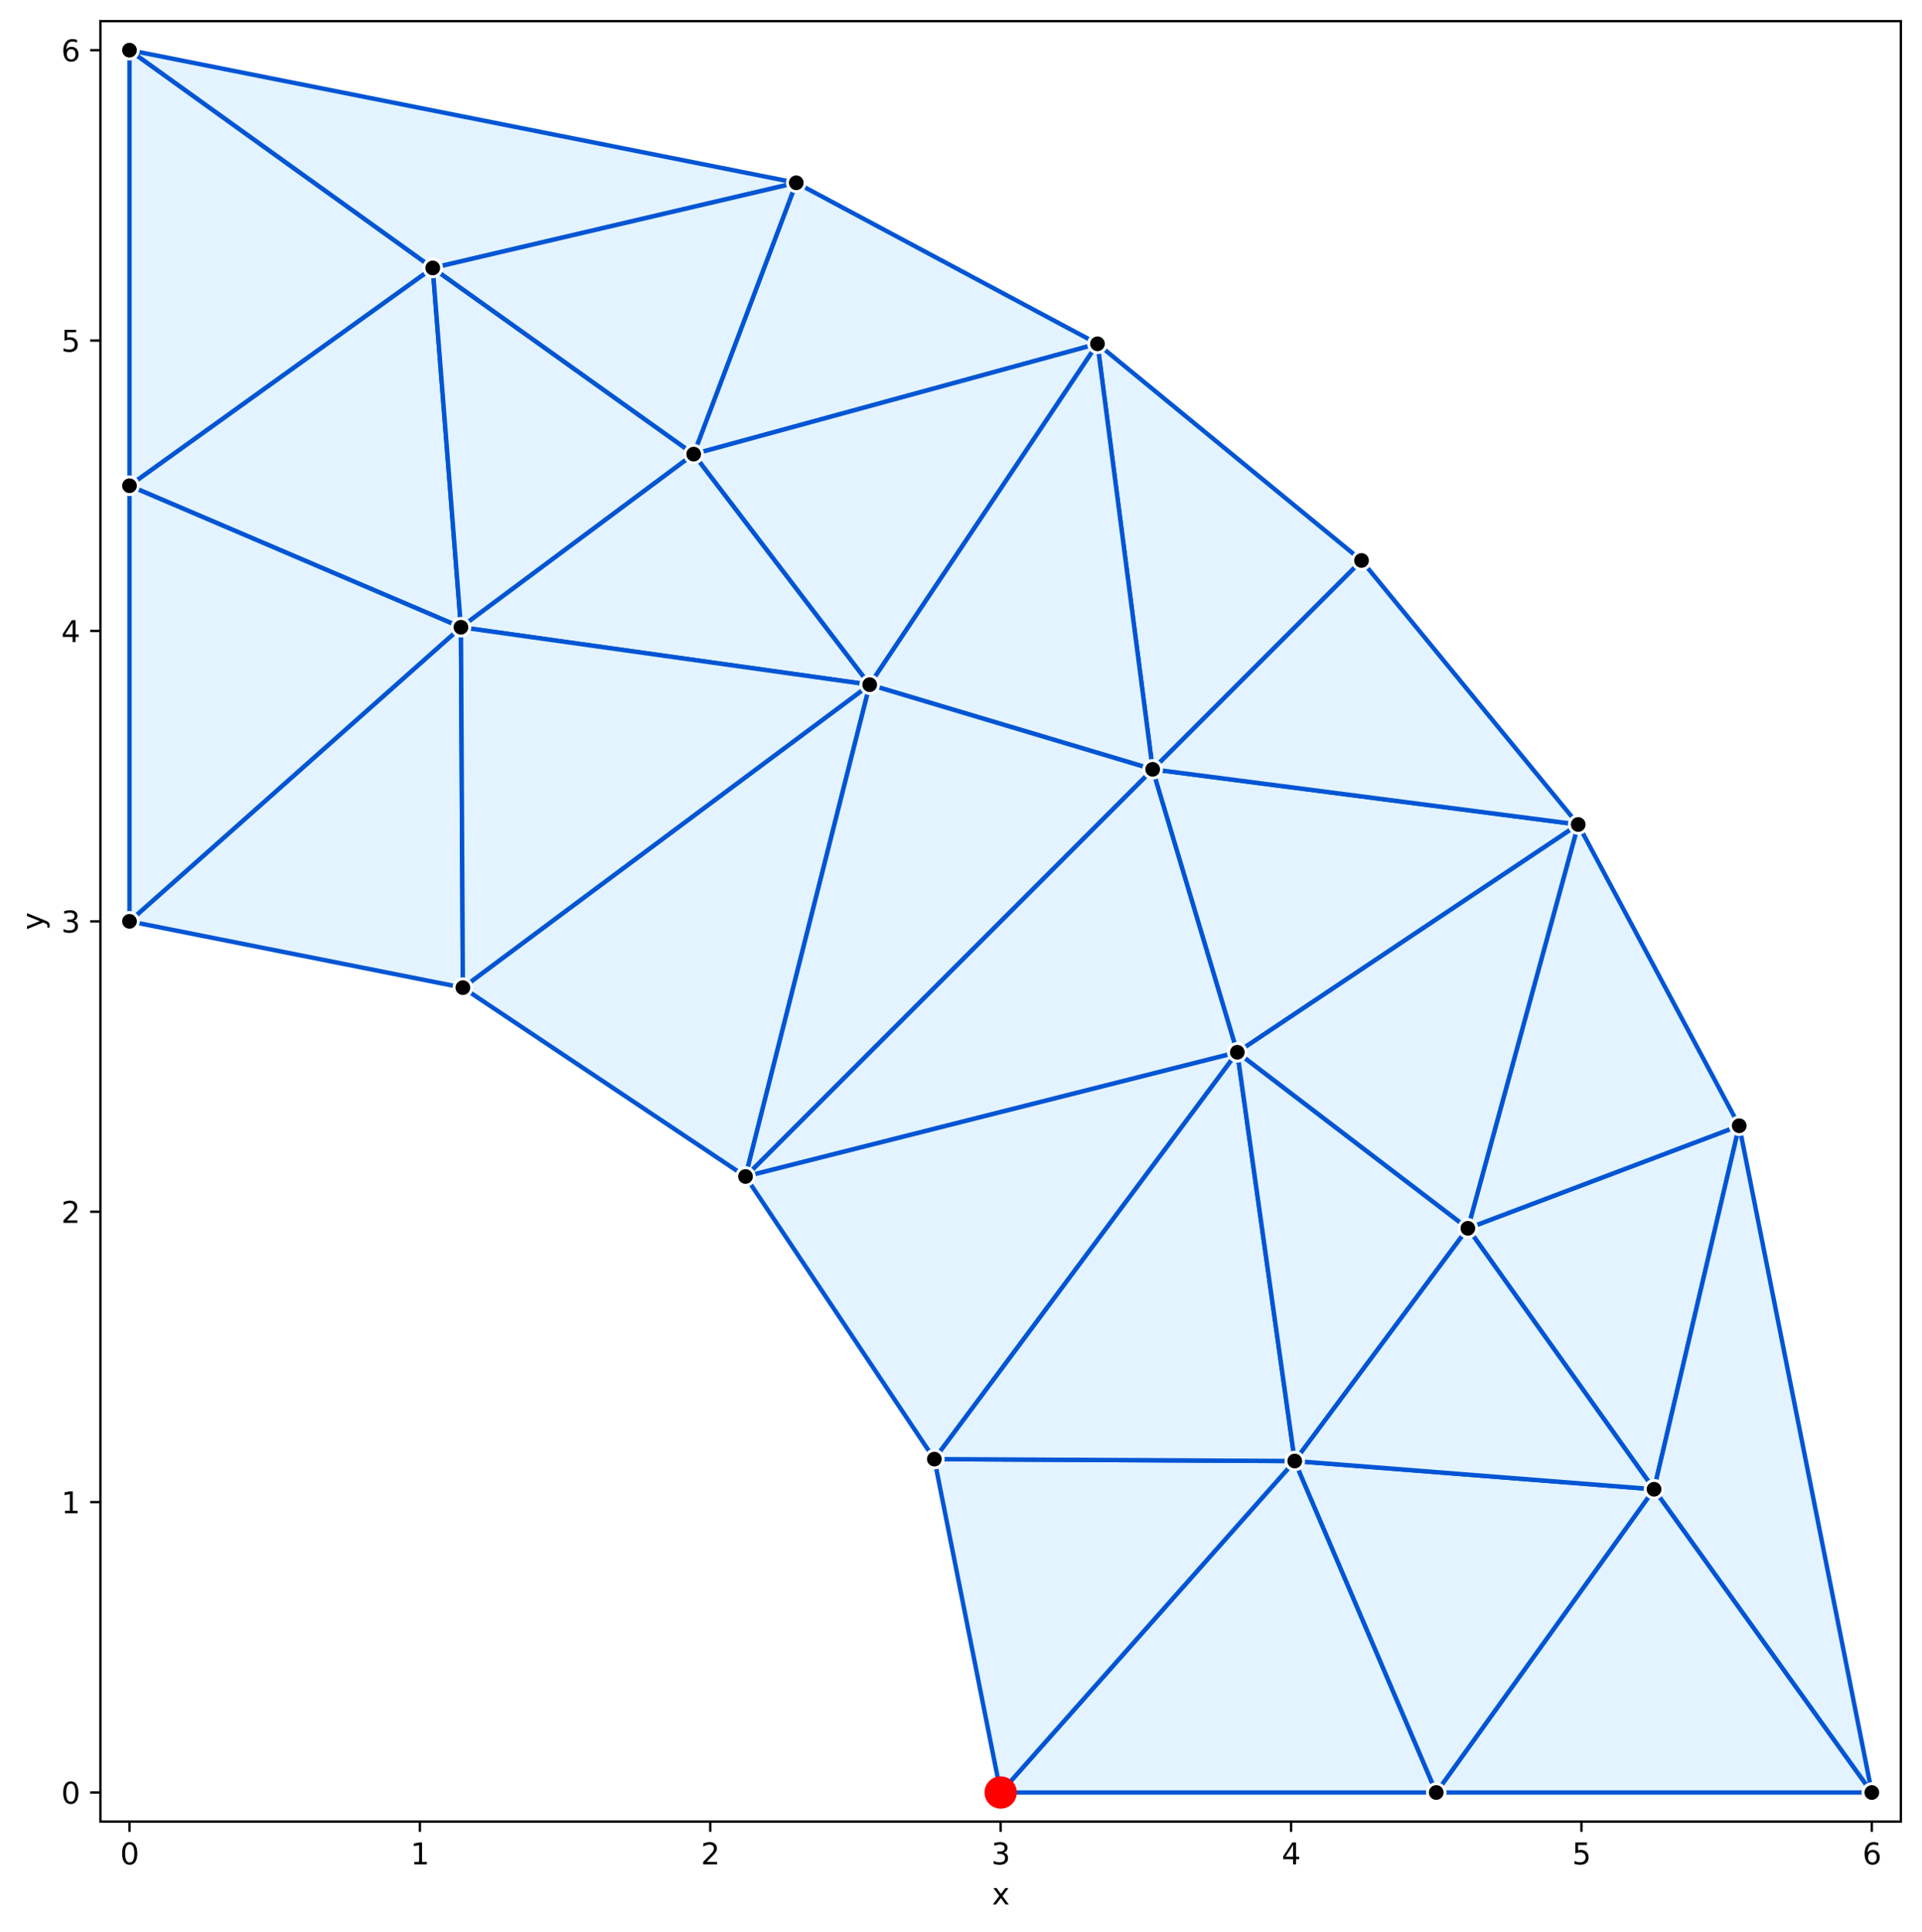 <svg xmlns="http://www.w3.org/2000/svg" xmlns:xlink="http://www.w3.org/1999/xlink" width="873.519" height="877.94" viewBox="0 0 655.139 658.455" xmlns:v="https://vecta.io/nano"><style><![CDATA[.B{stroke:#000}.C{stroke-width:.8}]]></style><g fill="#fff"><path d="M0 658.455h655.139V0H0z"/><path d="M34.241 620.899h613.699V7.2H34.241z"/></g><g fill="#e3f3ff" stroke="#0055d4" stroke-width="1.5"><path d="M392.904 262.235L254.115 401.024l167.638-42.338-28.849-96.451M271.415 62.306l-34.96 92.488 137.638-37.606-102.678-54.882"/><path d="M254.115 401.024l42.338-167.638-138.676 103.267 96.338 64.371"/><path d="M157.777 336.653l-.655-122.846L44.139 314.049l113.638 22.604M44.139 165.574l103.368-74.238L44.139 17.098v148.475"/><path d="M157.122 213.807l-9.615-122.471-103.368 74.238 112.983 48.233M271.415 62.306L44.139 17.098l103.368 74.238 123.909-29.03"/><path d="M44.139 314.049l112.983-100.242-112.983-48.233v148.475m192.316-159.254l-88.949-63.459 9.615 122.471 79.333-59.012m185.299 203.891l116.197-77.64-145.046-18.811 28.849 96.451M489.565 611l-48.233-112.983L341.09 611h148.475m10.78-192.316l63.459 88.949 29.03-123.909-92.488 34.96"/><path d="M592.833 383.724L537.95 281.046l-37.606 137.638 92.488-34.96M489.565 611H638.04l-74.238-103.368L489.565 611m-67.812-252.314l-167.638 42.338 64.371 96.338 103.267-138.676"/><path d="M318.486 497.362L341.09 611l100.242-112.983-122.846-.655m-82.031-342.567l-79.333 59.012 139.331 19.579-59.997-78.591m327.347 352.838l-122.471-9.615L489.565 611l74.238-103.368M638.041 611l-45.208-227.276-29.03 123.909L638.041 611"/><path d="M464.091 191.048l-71.187 71.187 145.046 18.811-73.859-89.998m-42.338 167.638L318.486 497.362l122.846.655-19.579-139.331m-263.976-22.033l138.676-103.267-139.331-19.579.655 122.846m216.316-219.464l-137.638 37.606 59.997 78.591 77.64-116.197M147.507 91.336l88.949 63.459 34.96-92.488-123.909 29.03"/><path d="M421.753 358.686l19.579 139.331 59.012-79.333-78.591-59.997"/><path d="M563.803 507.633l-63.459-88.949-59.012 79.333 122.471 9.615m-189.71-390.443l18.811 145.046 71.187-71.187-89.998-73.859"/><path d="M392.904 262.235l-18.811-145.046-77.64 116.197 96.451 28.849m107.441 156.449l37.606-137.638-116.197 77.64 78.591 59.997"/><path d="M254.115 401.024l138.789-138.789-96.451-28.849-42.338 167.638"/></g><defs><path id="A" d="M0 0v3.5" class="B C"/></defs><use xlink:href="#A" x="44.139" y="620.899" class="B C"/><g transform="matrix(.1 0 0 -.1 40.958 635.497)"><defs><path id="B" d="M2034 4250q-487 0-733-480-245-479-245-1442 0-959 245-1439 246-480 733-480 491 0 736 480 246 480 246 1439 0 963-246 1442-245 480-736 480zm0 500q785 0 1199-621 414-620 414-1801 0-1178-414-1799Q2819-91 2034-91q-784 0-1198 620-414 621-414 1799 0 1181 414 1801 414 621 1198 621z" transform="scale(.016)"/></defs><use xlink:href="#B"/></g><use xlink:href="#A" x="143.123" y="620.899" class="B C"/><g transform="matrix(.1 0 0 -.1 139.941 635.497)"><defs><path id="C" d="M794 531h1031v3560L703 3866v575l1116 225h631V531h1031V0H794v531z" transform="scale(.016)"/></defs><use xlink:href="#C"/></g><use xlink:href="#A" x="242.106" y="620.899" class="B C"/><g transform="matrix(.1 0 0 -.1 238.925 635.497)"><defs><path id="D" d="M1228 531h2203V0H469v531q359 372 979 998 621 627 780 809 303 340 423 576 121 236 121 464 0 372-261 606-261 235-680 235-297 0-627-103-329-103-704-313v638q381 153 712 231 332 78 607 78 725 0 1156-363 431-362 431-968 0-288-108-546-107-257-392-607-78-91-497-524-418-433-1181-1211z" transform="scale(.016)"/></defs><use xlink:href="#D"/></g><use xlink:href="#A" x="341.09" y="620.899" class="B C"/><g transform="matrix(.1 0 0 -.1 337.909 635.497)"><defs><path id="E" d="M2597 2516q453-97 707-404 255-306 255-756 0-690-475-1069Q2609-91 1734-91q-293 0-604 58-311 58-642 174v609q262-153 574-231 313-78 654-78 593 0 904 234 311 234 311 681 0 413-289 645-289 233-804 233h-544v519h569q465 0 712 186 247 186 247 536 0 359-255 551-254 193-729 193-260 0-557-57-297-56-653-174v562q360 100 674 150 314 50 592 50 719 0 1137-327 419-326 419-882 0-388-222-655-222-267-631-370z" transform="scale(.016)"/></defs><use xlink:href="#E"/></g><use xlink:href="#A" x="440.074" y="620.899" class="B C"/><g transform="matrix(.1 0 0 -.1 436.892 635.497)"><defs><path id="F" d="M2419 4116L825 1625h1594v2491zm-166 550h794V1625h666v-525h-666V0h-628v1100H313v609l1940 2957z" transform="scale(.016)"/></defs><use xlink:href="#F"/></g><use xlink:href="#A" x="539.057" y="620.899" class="B C"/><g transform="matrix(.1 0 0 -.1 535.876 635.497)"><defs><path id="G" d="M691 4666h2478v-532H1269V2991q137 47 274 70 138 23 276 23 781 0 1237-428 457-428 457-1159 0-753-469-1171Q2575-91 1722-91q-294 0-599 50Q819 9 494 109v635q281-153 581-228 300-75 634-75 541 0 856 284 316 284 316 772 0 487-316 771-315 285-856 285-253 0-505-56-251-56-513-175v2344z" transform="scale(.016)"/></defs><use xlink:href="#G"/></g><use xlink:href="#A" x="638.041" y="620.899" class="B C"/><g transform="matrix(.1 0 0 -.1 634.86 635.497)"><defs><path id="H" d="M2113 2584q-425 0-674-291-248-290-248-796 0-503 248-796 249-292 674-292 425 0 673 292 248 293 248 796 0 506-248 796-248 291-673 291zm1253 1979v-575q-238 112-480 171-242 60-480 60-625 0-955-422-329-422-376-1275 184 272 462 417 279 145 613 145 703 0 1111-427 408-426 408-1160 0-719-425-1154Q2819-91 2113-91q-810 0-1238 620-428 621-428 1799 0 1106 525 1764 525 658 1409 658 238 0 480-47 242-47 505-140z" transform="scale(.016)"/></defs><use xlink:href="#H"/></g><g transform="matrix(.1 0 0 -.1 338.131 649.175)"><defs><path id="I" d="M3513 3500L2247 1797 3578 0h-678L1881 1375 863 0H184l1360 1831L300 3500h678l928-1247 928 1247h679z" transform="scale(.016)"/></defs><use xlink:href="#I"/></g><defs><path id="J" d="M0 0h-3.5" class="B C"/></defs><use xlink:href="#J" x="34.241" y="611" class="B C"/><use xlink:href="#B" transform="matrix(.1 0 0 -.1 20.878 614.799)"/><use xlink:href="#J" x="34.241" y="512.017" class="B C"/><use xlink:href="#C" transform="matrix(.1 0 0 -.1 20.878 515.816)"/><use xlink:href="#J" x="34.241" y="413.033" class="B C"/><use xlink:href="#D" transform="matrix(.1 0 0 -.1 20.878 416.832)"/><use xlink:href="#J" x="34.241" y="314.049" class="B C"/><use xlink:href="#E" transform="matrix(.1 0 0 -.1 20.878 317.849)"/><use xlink:href="#J" x="34.241" y="215.066" class="B C"/><use xlink:href="#F" transform="matrix(.1 0 0 -.1 20.878 218.865)"/><use xlink:href="#J" x="34.241" y="116.082" class="B C"/><use xlink:href="#G" transform="matrix(.1 0 0 -.1 20.878 119.881)"/><use xlink:href="#J" x="34.241" y="17.098" class="B C"/><use xlink:href="#H" transform="matrix(.1 0 0 -.1 20.878 20.898)"/><g transform="matrix(0 -.1 -.1 0 14.798 317.009)"><defs><path id="K" d="M2059-325q-243-625-475-815-231-191-618-191H506v481h338q237 0 368 113 132 112 291 531l103 262L191 3500h609L1894 763l1094 2737h609L2059-325z" transform="scale(.016)"/></defs><use xlink:href="#K"/></g><defs><path id="L" d="M0 3a3 3 0 0 0 2.121-.879A3 3 0 0 0 3 0a3 3 0 0 0-.879-2.121A3 3 0 0 0 0-3a3 3 0 0 0-2.121.879A3 3 0 0 0-3 0a3 3 0 0 0 .879 2.121A3 3 0 0 0 0 3z" stroke="#fff"/></defs><g stroke="#fff"><use xlink:href="#L" x="341.09" y="611"/><use xlink:href="#L" x="489.565" y="611"/><use xlink:href="#L" x="638.041" y="611"/><use xlink:href="#L" x="592.833" y="383.724"/><use xlink:href="#L" x="464.091" y="191.048"/><use xlink:href="#L" x="271.415" y="62.306"/><use xlink:href="#L" x="44.139" y="17.098"/><use xlink:href="#L" x="44.139" y="165.574"/><use xlink:href="#L" x="44.139" y="314.049"/><use xlink:href="#L" x="157.777" y="336.653"/><use xlink:href="#L" x="254.115" y="401.024"/><use xlink:href="#L" x="318.486" y="497.362"/><use xlink:href="#L" x="296.453" y="233.386"/><use xlink:href="#L" x="421.753" y="358.686"/><use xlink:href="#L" x="147.507" y="91.336"/><use xlink:href="#L" x="157.122" y="213.807"/><use xlink:href="#L" x="563.803" y="507.633"/><use xlink:href="#L" x="441.332" y="498.017"/><use xlink:href="#L" x="236.455" y="154.795"/><use xlink:href="#L" x="500.345" y="418.684"/><use xlink:href="#L" x="374.093" y="117.189"/><use xlink:href="#L" x="537.95" y="281.046"/><use xlink:href="#L" x="392.904" y="262.235"/></g><defs><path id="M" d="M0 5a5 5 0 0 0 3.536-1.464A5 5 0 0 0 5 0a5 5 0 0 0-1.464-3.536A5 5 0 0 0 0-5a5 5 0 0 0-3.536 1.464A5 5 0 0 0-5 0a5 5 0 0 0 1.464 3.536A5 5 0 0 0 0 5z" stroke="red"/></defs><g clip-path="url(#N)"><use xlink:href="#M" x="341.09" y="611" fill="red" stroke="red"/></g><g fill="none" stroke-linecap="square" class="B C"><path d="M34.241 620.899V7.2m613.698 613.699V7.2M34.241 620.899H647.94"/><path d="M34.241 7.2h613.699"/></g><defs><clipPath id="N"><path d="M34.241 7.2h613.699v613.699H34.241z"/></clipPath></defs></svg>